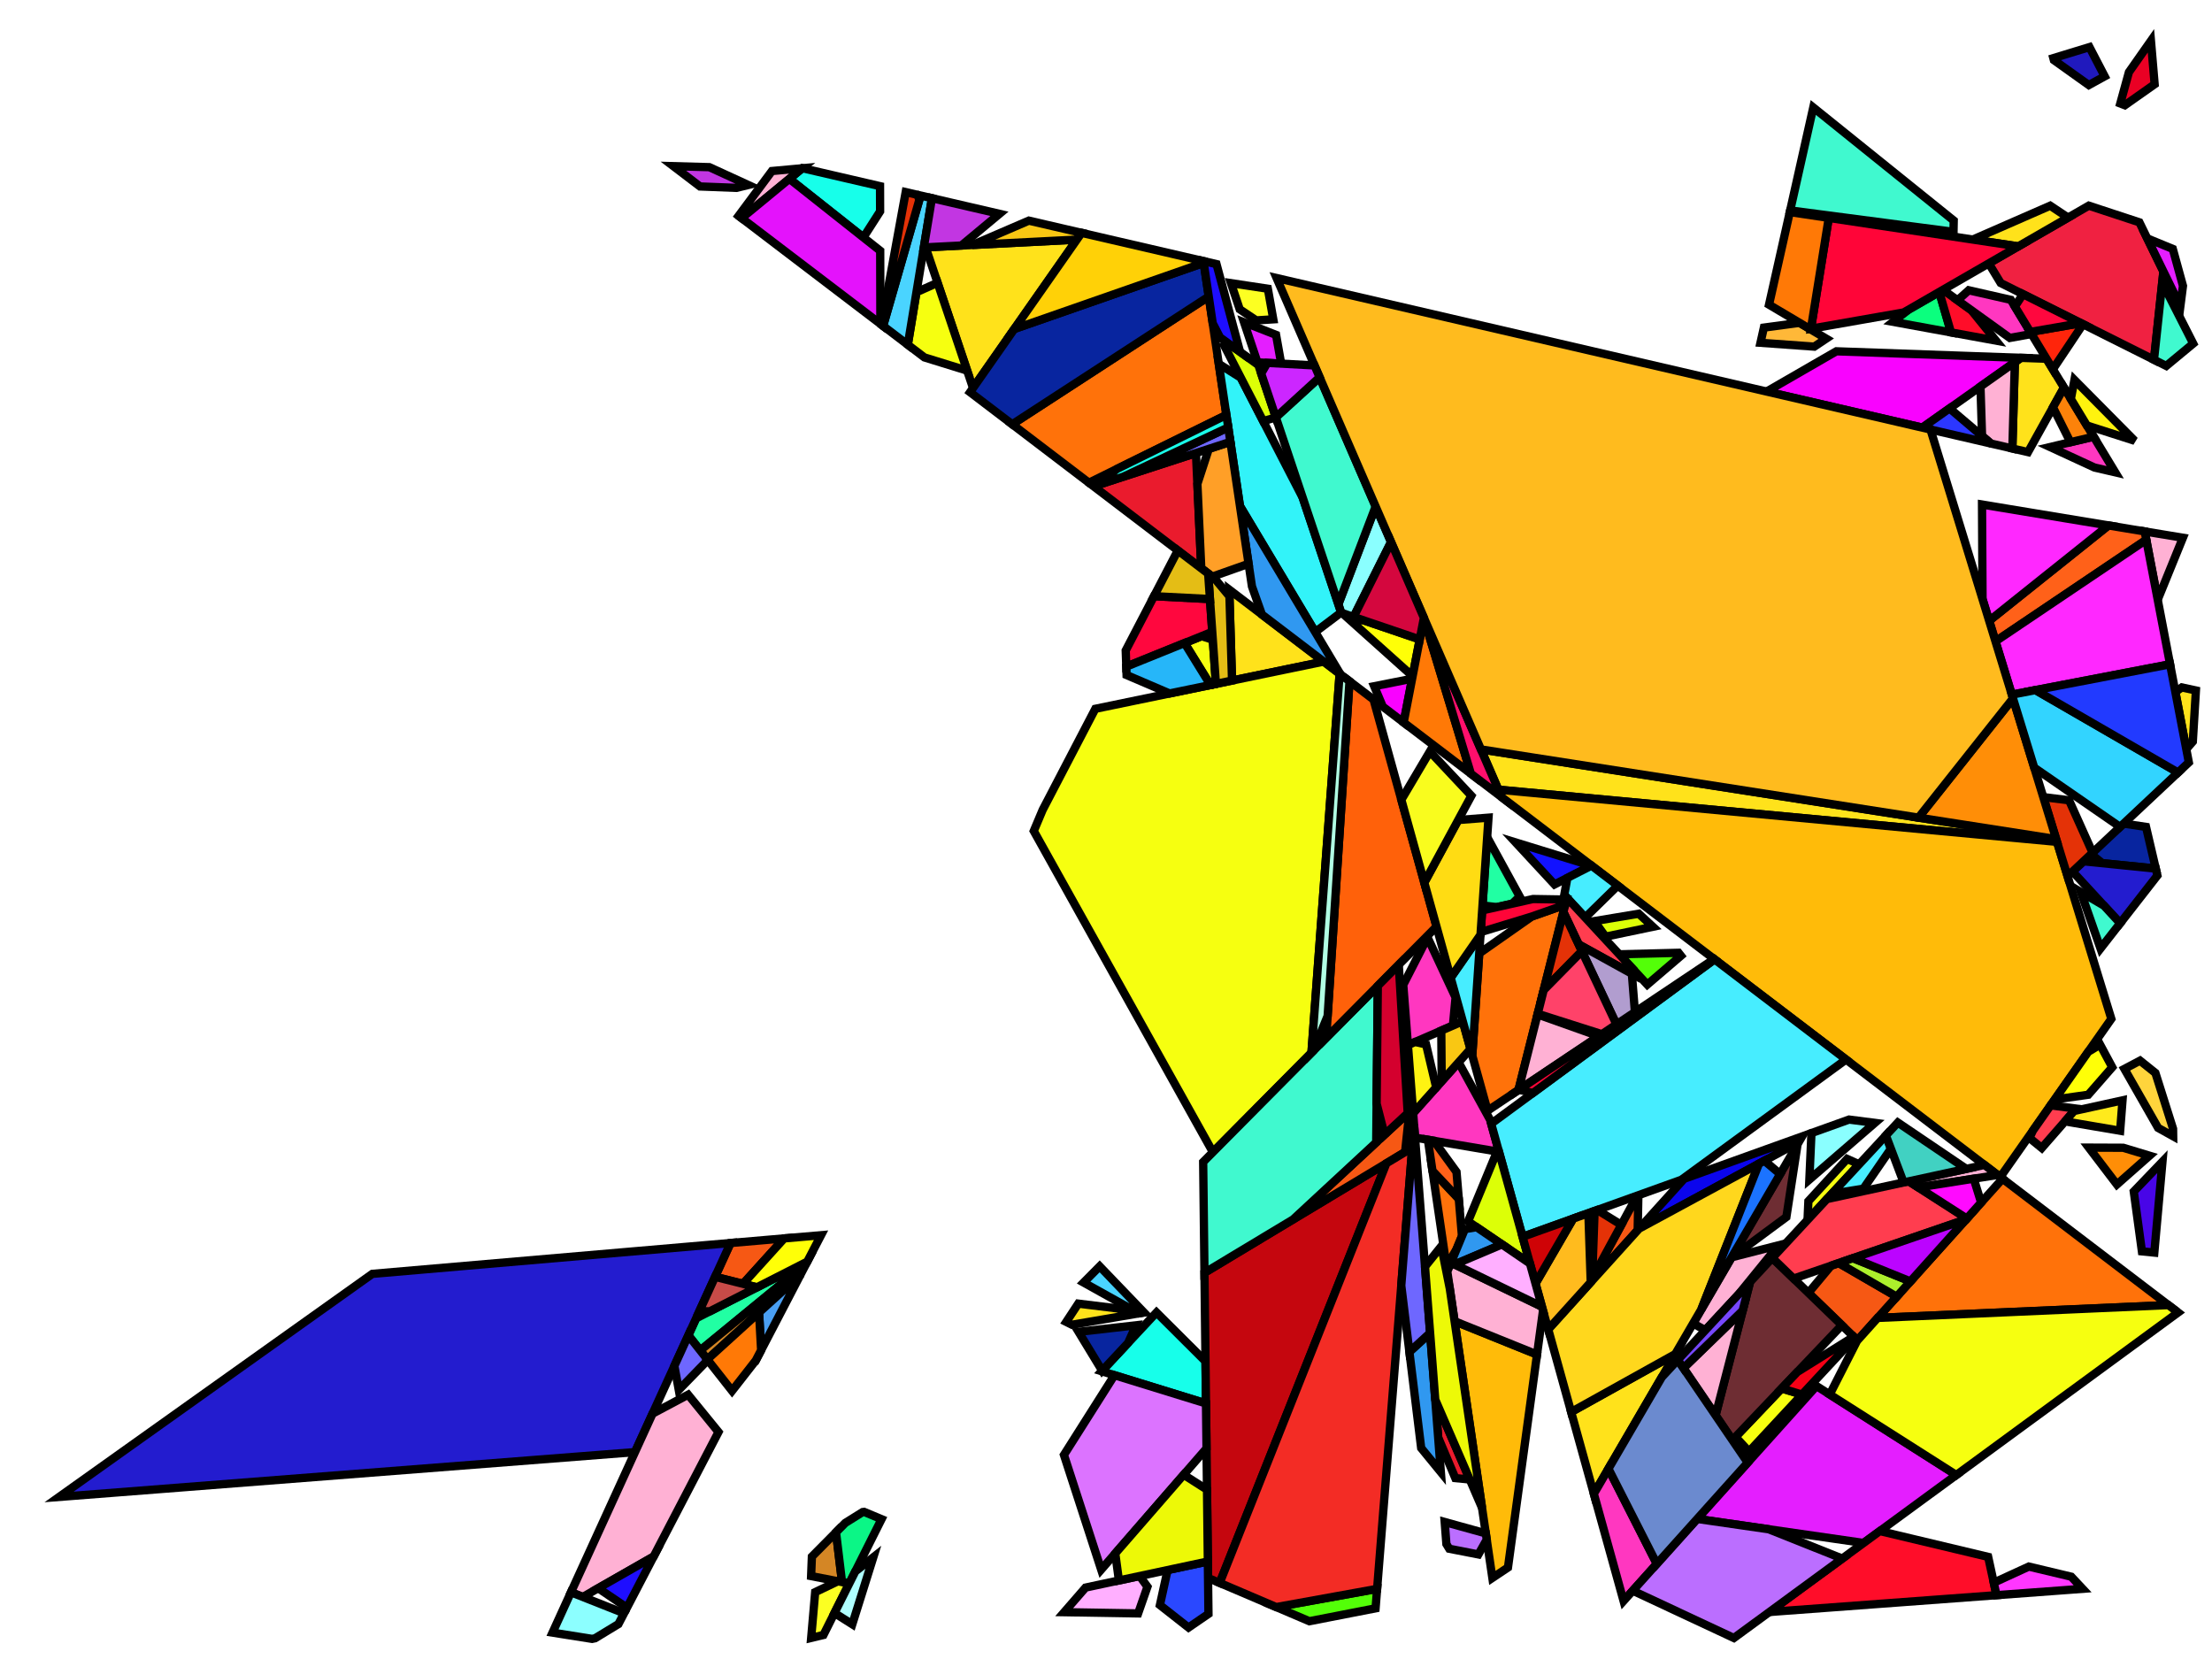 <?xml version="1.0" encoding="iso-8859-1" standalone="no"?>
<!DOCTYPE svg PUBLIC "-//W3C//DTD SVG 1.0//EN" "http://www.w3.org/TR/2001/REC-SVG-20010904/DTD/svg10.dtd">
<svg xmlns="http://www.w3.org/2000/svg" width="800" height="600">
<path style="fill:rgb(0, 0, 0);fill-opacity:0.0;fill-rule:evenodd;stroke:rgb(0, 0, 0);stroke-width:0.0;" d="M 0, 600 L 800, 600 L 800, 0 L 0, 0 z "/>
<path style="fill:rgb(83, 255, 8);fill-opacity:1.0;fill-rule:evenodd;stroke:rgb(0, 0, 0);stroke-width:3.0;" d="M 497.493, 581.669 L 473.545, 586.335 L 461.576, 581.225 L 498.053, 574.633 z "/>
<path style="fill:rgb(83, 255, 8);fill-opacity:1.0;fill-rule:evenodd;stroke:rgb(0, 0, 0);stroke-width:3.0;" d="M 607.934, 345.672 L 595.763, 356.09 L 585.615, 345.131 L 607.083, 344.593 z "/>
<path style="fill:rgb(240, 33, 65);fill-opacity:1.0;fill-rule:evenodd;stroke:rgb(0, 0, 0);stroke-width:3.0;" d="M 773.743, 80.406 L 782.422, 98.166 L 779.023, 130.12 L 723.564, 102.35 L 719.267, 95.25 L 755.432, 74.385 z "/>
<path style="fill:rgb(23, 255, 234);fill-opacity:1.0;fill-rule:evenodd;stroke:rgb(0, 0, 0);stroke-width:3.0;" d="M 318.278, 67.329 L 318.302, 76.451 L 312.263, 85.88 L 285.489, 64.681 L 290.179, 60.819 z "/>
<path style="fill:rgb(23, 255, 234);fill-opacity:1.0;fill-rule:evenodd;stroke:rgb(0, 0, 0);stroke-width:3.0;" d="M 435.986, 492.341 L 436.165, 507.575 L 398.429, 495.932 L 418.263, 474.674 z "/>
<path style="fill:rgb(18, 18, 255);fill-opacity:1.0;fill-rule:evenodd;stroke:rgb(0, 0, 0);stroke-width:3.0;" d="M 575.517, 313.095 L 562.217, 319.866 L 548.146, 304.672 z "/>
<path style="fill:rgb(33, 255, 163);fill-opacity:1.0;fill-rule:evenodd;stroke:rgb(0, 0, 0);stroke-width:3.0;" d="M 291.668, 456.854 L 253.25, 488.399 L 248.951, 482.937 L 251.763, 476.783 L 291.958, 456.296 z "/>
<path style="fill:rgb(33, 255, 163);fill-opacity:1.0;fill-rule:evenodd;stroke:rgb(0, 0, 0);stroke-width:3.0;" d="M 549.612, 324.242 L 546.94, 326.823 L 541.342, 328.079 L 536.169, 327.467 L 537.855, 302.775 z "/>
<path style="fill:rgb(255, 114, 10);fill-opacity:1.0;fill-rule:evenodd;stroke:rgb(0, 0, 0);stroke-width:3.0;" d="M 784.23, 472.003 L 679.067, 476.64 L 724.25, 426.31 z "/>
<path style="fill:rgb(255, 114, 10);fill-opacity:1.0;fill-rule:evenodd;stroke:rgb(0, 0, 0);stroke-width:3.0;" d="M 443.54, 150.085 L 393.822, 174.588 L 366.082, 153.455 L 437.156, 107.254 z "/>
<path style="fill:rgb(255, 114, 10);fill-opacity:1.0;fill-rule:evenodd;stroke:rgb(0, 0, 0);stroke-width:3.0;" d="M 527.591, 433.566 L 528.735, 447.083 L 526.793, 451.777 L 523.146, 457.935 L 518.073, 423.456 z "/>
<path style="fill:rgb(255, 114, 10);fill-opacity:1.0;fill-rule:evenodd;stroke:rgb(0, 0, 0);stroke-width:3.0;" d="M 549.176, 394.217 L 538.003, 401.695 L 532.464, 381.724 L 534.984, 344.815 L 554.036, 331.453 L 566.084, 327.223 z "/>
<path style="fill:rgb(228, 30, 255);fill-opacity:1.0;fill-rule:evenodd;stroke:rgb(0, 0, 0);stroke-width:3.0;" d="M 461.506, 121.114 L 463.358, 131.515 L 454.775, 131.051 L 449.933, 116.576 z "/>
<path style="fill:rgb(228, 30, 255);fill-opacity:1.0;fill-rule:evenodd;stroke:rgb(0, 0, 0);stroke-width:3.0;" d="M 785.825, 90.027 L 789.5, 103.392 L 788.561, 110.73 L 776.586, 86.224 z "/>
<path style="fill:rgb(228, 30, 255);fill-opacity:1.0;fill-rule:evenodd;stroke:rgb(0, 0, 0);stroke-width:3.0;" d="M 707.528, 533.458 L 673.993, 558.032 L 613.803, 549.337 L 656.947, 501.279 z "/>
<path style="fill:rgb(255, 226, 27);fill-opacity:1.0;fill-rule:evenodd;stroke:rgb(0, 0, 0);stroke-width:3.0;" d="M 409.969, 473.923 L 411.889, 474.994 L 387.672, 479.112 L 385.629, 478.082 L 389.973, 471.475 z "/>
<path style="fill:rgb(255, 226, 27);fill-opacity:1.0;fill-rule:evenodd;stroke:rgb(0, 0, 0);stroke-width:3.0;" d="M 576.432, 540.249 L 568.227, 510.667 L 605.883, 489.717 z "/>
<path style="fill:rgb(255, 226, 27);fill-opacity:1.0;fill-rule:evenodd;stroke:rgb(0, 0, 0);stroke-width:3.0;" d="M 351.902, 140.326 L 334.77, 89.454 L 389.457, 86.663 z "/>
<path style="fill:rgb(255, 226, 27);fill-opacity:1.0;fill-rule:evenodd;stroke:rgb(0, 0, 0);stroke-width:3.0;" d="M 747.955, 78.699 L 729.909, 89.111 L 713.484, 86.64 L 741.485, 74.4 z "/>
<path style="fill:rgb(255, 226, 27);fill-opacity:1.0;fill-rule:evenodd;stroke:rgb(0, 0, 0);stroke-width:3.0;" d="M 740.142, 129.745 L 746.455, 140.176 L 733.46, 163.514 L 727.798, 162.202 L 728.697, 130.983 L 730.909, 129.418 z "/>
<path style="fill:rgb(255, 226, 27);fill-opacity:1.0;fill-rule:evenodd;stroke:rgb(0, 0, 0);stroke-width:3.0;" d="M 743.639, 303.467 L 743.947, 304.471 L 541.916, 285.602 L 535.601, 271.035 z "/>
<path style="fill:rgb(255, 226, 27);fill-opacity:1.0;fill-rule:evenodd;stroke:rgb(0, 0, 0);stroke-width:3.0;" d="M 794.18, 249.721 L 793.063, 268.198 L 790.702, 270.935 L 786.746, 250.242 L 789.08, 248.619 z "/>
<path style="fill:rgb(255, 226, 27);fill-opacity:1.0;fill-rule:evenodd;stroke:rgb(0, 0, 0);stroke-width:3.0;" d="M 478.734, 239.274 L 445.583, 246.128 L 444.575, 213.252 z "/>
<path style="fill:rgb(11, 255, 126);fill-opacity:1.0;fill-rule:evenodd;stroke:rgb(0, 0, 0);stroke-width:3.0;" d="M 705.602, 120.218 L 684.66, 116.393 L 690.308, 111.957 L 701.361, 105.581 z "/>
<path style="fill:rgb(255, 13, 41);fill-opacity:1.0;fill-rule:evenodd;stroke:rgb(0, 0, 0);stroke-width:3.0;" d="M 719.045, 563.069 L 722.056, 576.918 L 639.919, 583 L 679.864, 553.729 z "/>
<path style="fill:rgb(255, 13, 41);fill-opacity:1.0;fill-rule:evenodd;stroke:rgb(0, 0, 0);stroke-width:3.0;" d="M 712.982, 112.211 L 721.863, 123.188 L 705.602, 120.218 L 701.361, 105.581 L 702.703, 104.807 z "/>
<path style="fill:rgb(234, 27, 45);fill-opacity:1.0;fill-rule:evenodd;stroke:rgb(0, 0, 0);stroke-width:3.0;" d="M 531.57, 535.09 L 526.33, 534.572 L 520.134, 519.866 L 519.08, 506.196 z "/>
<path style="fill:rgb(234, 27, 45);fill-opacity:1.0;fill-rule:evenodd;stroke:rgb(0, 0, 0);stroke-width:3.0;" d="M 434.46, 205.546 L 395.544, 175.899 L 432.538, 163.856 z "/>
<path style="fill:rgb(249, 2, 255);fill-opacity:1.0;fill-rule:evenodd;stroke:rgb(0, 0, 0);stroke-width:3.0;" d="M 507.652, 261.304 L 500.099, 255.55 L 496.998, 248.184 L 510.713, 245.473 z "/>
<path style="fill:rgb(249, 2, 255);fill-opacity:1.0;fill-rule:evenodd;stroke:rgb(0, 0, 0);stroke-width:3.0;" d="M 730.909, 129.418 L 695.239, 154.659 L 638.912, 141.61 L 664.147, 127.051 z "/>
<path style="fill:rgb(212, 134, 37);fill-opacity:1.0;fill-rule:evenodd;stroke:rgb(0, 0, 0);stroke-width:3.0;" d="M 289.465, 461.081 L 255.809, 491.65 L 253.256, 488.406 L 291.571, 457.039 z "/>
<path style="fill:rgb(212, 134, 37);fill-opacity:1.0;fill-rule:evenodd;stroke:rgb(0, 0, 0);stroke-width:3.0;" d="M 304.534, 572.183 L 293.353, 570.009 L 293.631, 562.969 L 302.354, 554.17 z "/>
<path style="fill:rgb(255, 187, 9);fill-opacity:1.0;fill-rule:evenodd;stroke:rgb(0, 0, 0);stroke-width:3.0;" d="M 743.947, 304.471 L 763.593, 368.49 L 723.441, 425.694 L 543.083, 288.296 L 541.916, 285.602 z "/>
<path style="fill:rgb(255, 187, 9);fill-opacity:1.0;fill-rule:evenodd;stroke:rgb(0, 0, 0);stroke-width:3.0;" d="M 555.884, 489.878 L 545.376, 566.907 L 539.732, 570.68 L 526.075, 477.848 z "/>
<path style="fill:rgb(255, 55, 192);fill-opacity:1.0;fill-rule:evenodd;stroke:rgb(0, 0, 0);stroke-width:3.0;" d="M 526.427, 360.73 L 525.466, 370.905 L 509.193, 377.971 L 507.511, 356.16 L 516.29, 339.01 z "/>
<path style="fill:rgb(255, 55, 192);fill-opacity:1.0;fill-rule:evenodd;stroke:rgb(0, 0, 0);stroke-width:3.0;" d="M 538.925, 405.018 L 542.127, 416.565 L 511.773, 411.431 L 511.091, 402.59 L 527.517, 384.203 z "/>
<path style="fill:rgb(255, 55, 192);fill-opacity:1.0;fill-rule:evenodd;stroke:rgb(0, 0, 0);stroke-width:3.0;" d="M 599.211, 565.592 L 587.179, 578.995 L 576.432, 540.249 L 581.712, 531.191 z "/>
<path style="fill:rgb(255, 55, 192);fill-opacity:1.0;fill-rule:evenodd;stroke:rgb(0, 0, 0);stroke-width:3.0;" d="M 727.25, 108.441 L 734.729, 120.799 L 726.879, 122.22 L 707.983, 108.61 L 712.009, 104.982 z "/>
<path style="fill:rgb(255, 55, 192);fill-opacity:1.0;fill-rule:evenodd;stroke:rgb(0, 0, 0);stroke-width:3.0;" d="M 765, 170.821 L 757.487, 169.08 L 741.443, 161.675 L 757.203, 157.936 z "/>
<path style="fill:rgb(11, 5, 237);fill-opacity:1.0;fill-rule:evenodd;stroke:rgb(0, 0, 0);stroke-width:3.0;" d="M 650.549, 413.077 L 592.813, 444.345 L 609.077, 426.33 L 651.754, 411.009 z "/>
<path style="fill:rgb(187, 110, 255);fill-opacity:1.0;fill-rule:evenodd;stroke:rgb(0, 0, 0);stroke-width:3.0;" d="M 537.361, 554.568 L 537.697, 556.846 L 534.68, 562.184 L 524.136, 560.121 L 523.107, 558.433 L 522.492, 550.451 z "/>
<path style="fill:rgb(187, 110, 255);fill-opacity:1.0;fill-rule:evenodd;stroke:rgb(0, 0, 0);stroke-width:3.0;" d="M 639.688, 553.077 L 666.285, 563.68 L 627.084, 592.405 L 590.5, 575.296 L 613.803, 549.337 z "/>
<path style="fill:rgb(197, 6, 14);fill-opacity:1.0;fill-rule:evenodd;stroke:rgb(0, 0, 0);stroke-width:3.0;" d="M 441.114, 572.489 L 436.905, 570.692 L 435.611, 460.311 L 501.413, 420.716 z "/>
<path style="fill:rgb(246, 88, 20);fill-opacity:1.0;fill-rule:evenodd;stroke:rgb(0, 0, 0);stroke-width:3.0;" d="M 685.965, 468.956 L 671.783, 484.753 L 654.037, 467.587 L 662.232, 457.76 L 665.011, 456.805 z "/>
<path style="fill:rgb(246, 88, 20);fill-opacity:1.0;fill-rule:evenodd;stroke:rgb(0, 0, 0);stroke-width:3.0;" d="M 508.178, 416.645 L 467.667, 441.022 L 509.711, 402.064 z "/>
<path style="fill:rgb(246, 88, 20);fill-opacity:1.0;fill-rule:evenodd;stroke:rgb(0, 0, 0);stroke-width:3.0;" d="M 268.73, 464.315 L 258.618, 461.779 L 264.204, 449.553 L 283.609, 447.882 z "/>
<path style="fill:rgb(246, 88, 20);fill-opacity:1.0;fill-rule:evenodd;stroke:rgb(0, 0, 0);stroke-width:3.0;" d="M 592.287, 444.928 L 575.311, 463.733 L 575.299, 463.391 L 592.105, 432.423 L 592.536, 432.268 z "/>
<path style="fill:rgb(138, 255, 255);fill-opacity:1.0;fill-rule:evenodd;stroke:rgb(0, 0, 0);stroke-width:3.0;" d="M 503.091, 196.036 L 489.546, 223.127 L 485.06, 221.603 L 484.037, 218.544 L 497.518, 183.18 z "/>
<path style="fill:rgb(138, 255, 255);fill-opacity:1.0;fill-rule:evenodd;stroke:rgb(0, 0, 0);stroke-width:3.0;" d="M 678.078, 406.107 L 654.38, 426.6 L 655.136, 409.795 L 668.744, 404.909 z "/>
<path style="fill:rgb(249, 199, 19);fill-opacity:1.0;fill-rule:evenodd;stroke:rgb(0, 0, 0);stroke-width:3.0;" d="M 391.17, 84.216 L 389.457, 86.663 L 351.69, 88.591 L 372.097, 79.797 z "/>
<path style="fill:rgb(249, 199, 19);fill-opacity:1.0;fill-rule:evenodd;stroke:rgb(0, 0, 0);stroke-width:3.0;" d="M 531.817, 379.39 L 521.409, 391.04 L 521.261, 372.731 L 529.033, 369.355 z "/>
<path style="fill:rgb(246, 255, 16);fill-opacity:1.0;fill-rule:evenodd;stroke:rgb(0, 0, 0);stroke-width:3.0;" d="M 484.498, 243.666 L 474.303, 380.741 L 438.66, 416.692 L 373.879, 300.541 L 377.108, 292.876 L 396.139, 256.351 L 478.734, 239.274 z "/>
<path style="fill:rgb(246, 255, 16);fill-opacity:1.0;fill-rule:evenodd;stroke:rgb(0, 0, 0);stroke-width:3.0;" d="M 672.383, 421.082 L 653.723, 441.208 L 654.028, 434.422 L 668.044, 419.141 z "/>
<path style="fill:rgb(246, 255, 16);fill-opacity:1.0;fill-rule:evenodd;stroke:rgb(0, 0, 0);stroke-width:3.0;" d="M 438.631, 231.393 L 439.751, 247.334 L 437.775, 247.742 L 428.41, 232.568 L 434.578, 230.072 z "/>
<path style="fill:rgb(246, 255, 16);fill-opacity:1.0;fill-rule:evenodd;stroke:rgb(0, 0, 0);stroke-width:3.0;" d="M 651.716, 504.369 L 632.555, 524.993 L 627.682, 519.671 L 644.356, 502.152 z "/>
<path style="fill:rgb(246, 255, 16);fill-opacity:1.0;fill-rule:evenodd;stroke:rgb(0, 0, 0);stroke-width:3.0;" d="M 349.785, 134.04 L 334.318, 129.257 L 328.32, 124.687 L 331.448, 105.68 L 339.084, 102.262 z "/>
<path style="fill:rgb(246, 255, 16);fill-opacity:1.0;fill-rule:evenodd;stroke:rgb(0, 0, 0);stroke-width:3.0;" d="M 787.743, 474.68 L 707.528, 533.458 L 661.747, 504.332 L 671.63, 484.924 L 679.067, 476.64 L 784.23, 472.003 z "/>
<path style="fill:rgb(8, 37, 159);fill-opacity:1.0;fill-rule:evenodd;stroke:rgb(0, 0, 0);stroke-width:3.0;" d="M 407.981, 485.694 L 398.613, 495.735 L 390.079, 481.677 L 410.852, 479.31 z "/>
<path style="fill:rgb(8, 37, 159);fill-opacity:1.0;fill-rule:evenodd;stroke:rgb(0, 0, 0);stroke-width:3.0;" d="M 437.156, 107.254 L 366.082, 153.455 L 350.84, 141.844 L 366.848, 118.969 L 435.34, 95.076 z "/>
<path style="fill:rgb(8, 37, 159);fill-opacity:1.0;fill-rule:evenodd;stroke:rgb(0, 0, 0);stroke-width:3.0;" d="M 776.139, 299.062 L 779.662, 314.133 L 760.336, 312.185 L 756.276, 308.912 L 768.048, 297.861 z "/>
<path style="fill:rgb(74, 212, 255);fill-opacity:1.0;fill-rule:evenodd;stroke:rgb(0, 0, 0);stroke-width:3.0;" d="M 337.043, 71.676 L 328.32, 124.687 L 319.389, 117.884 L 332.933, 70.724 z "/>
<path style="fill:rgb(74, 212, 255);fill-opacity:1.0;fill-rule:evenodd;stroke:rgb(0, 0, 0);stroke-width:3.0;" d="M 413.743, 474.679 L 411.889, 474.994 L 391.906, 463.848 L 397.714, 457.99 z "/>
<path style="fill:rgb(255, 37, 11);fill-opacity:1.0;fill-rule:evenodd;stroke:rgb(0, 0, 0);stroke-width:3.0;" d="M 753.34, 117.259 L 742.446, 133.552 L 734.272, 120.045 L 752.577, 116.878 z "/>
<path style="fill:rgb(35, 28, 207);fill-opacity:1.0;fill-rule:evenodd;stroke:rgb(0, 0, 0);stroke-width:3.0;" d="M 229.652, 525.176 L 21.367, 541.387 L 134.66, 460.71 L 264.204, 449.553 z "/>
<path style="fill:rgb(35, 28, 207);fill-opacity:1.0;fill-rule:evenodd;stroke:rgb(0, 0, 0);stroke-width:3.0;" d="M 779.662, 314.133 L 780.248, 316.64 L 766.789, 333.907 L 750.158, 315.828 L 749.849, 314.946 L 753.522, 311.498 z "/>
<path style="fill:rgb(71, 237, 255);fill-opacity:1.0;fill-rule:evenodd;stroke:rgb(0, 0, 0);stroke-width:3.0;" d="M 532.464, 381.724 L 524.664, 353.602 L 535.444, 338.08 z "/>
<path style="fill:rgb(71, 237, 255);fill-opacity:1.0;fill-rule:evenodd;stroke:rgb(0, 0, 0);stroke-width:3.0;" d="M 585.094, 320.3 L 573.303, 331.836 L 565.736, 323.666 L 566.864, 317.501 L 575.589, 313.059 z "/>
<path style="fill:rgb(71, 237, 255);fill-opacity:1.0;fill-rule:evenodd;stroke:rgb(0, 0, 0);stroke-width:3.0;" d="M 683.868, 415.456 L 673.923, 429.908 L 662.5, 431.741 L 682.054, 410.651 z "/>
<path style="fill:rgb(71, 237, 255);fill-opacity:1.0;fill-rule:evenodd;stroke:rgb(0, 0, 0);stroke-width:3.0;" d="M 667.647, 383.189 L 608.11, 426.677 L 550.653, 447.304 L 539.307, 406.396 L 620.085, 346.956 z "/>
<path style="fill:rgb(255, 255, 7);fill-opacity:1.0;fill-rule:evenodd;stroke:rgb(0, 0, 0);stroke-width:3.0;" d="M 493.137, 224.348 L 513.463, 231.255 L 510.892, 244.549 L 488.119, 224.139 z "/>
<path style="fill:rgb(255, 255, 7);fill-opacity:1.0;fill-rule:evenodd;stroke:rgb(0, 0, 0);stroke-width:3.0;" d="M 291.958, 456.296 L 273.752, 465.575 L 268.73, 464.315 L 283.609, 447.882 L 296.941, 446.734 z "/>
<path style="fill:rgb(255, 255, 7);fill-opacity:1.0;fill-rule:evenodd;stroke:rgb(0, 0, 0);stroke-width:3.0;" d="M 763.926, 385.99 L 755.249, 395.926 L 743.132, 397.641 L 755.231, 380.403 L 759.529, 377.809 z "/>
<path style="fill:rgb(110, 45, 51);fill-opacity:1.0;fill-rule:evenodd;stroke:rgb(0, 0, 0);stroke-width:3.0;" d="M 646.068, 440.151 L 626.427, 454.685 L 626.277, 454.723 L 650.114, 413.823 z "/>
<path style="fill:rgb(110, 45, 51);fill-opacity:1.0;fill-rule:evenodd;stroke:rgb(0, 0, 0);stroke-width:3.0;" d="M 666.125, 479.28 L 626.565, 520.844 L 620.462, 511.875 L 632.947, 463.616 L 640.977, 454.954 z "/>
<path style="fill:rgb(255, 7, 62);fill-opacity:1.0;fill-rule:evenodd;stroke:rgb(0, 0, 0);stroke-width:3.0;" d="M 437.595, 216.654 L 438.429, 228.514 L 407.336, 241.094 L 407.133, 235.252 L 417.364, 215.617 z "/>
<path style="fill:rgb(255, 7, 62);fill-opacity:1.0;fill-rule:evenodd;stroke:rgb(0, 0, 0);stroke-width:3.0;" d="M 752.577, 116.878 L 734.272, 120.045 L 728.714, 110.86 L 731.627, 106.387 z "/>
<path style="fill:rgb(11, 246, 134);fill-opacity:1.0;fill-rule:evenodd;stroke:rgb(0, 0, 0);stroke-width:3.0;" d="M 318.821, 549.424 L 307.151, 572.692 L 304.534, 572.183 L 302.354, 554.17 L 305.717, 550.779 L 311.991, 546.862 L 312.51, 546.793 z "/>
<path style="fill:rgb(255, 61, 79);fill-opacity:1.0;fill-rule:evenodd;stroke:rgb(0, 0, 0);stroke-width:3.0;" d="M 590.893, 350.831 L 591.112, 352.68 L 570.958, 341.559 L 565.424, 329.837 L 566.715, 324.723 z "/>
<path style="fill:rgb(255, 61, 79);fill-opacity:1.0;fill-rule:evenodd;stroke:rgb(0, 0, 0);stroke-width:3.0;" d="M 750.87, 400.94 L 738.429, 415.183 L 733.973, 411.541 L 735.257, 408.86 L 741.642, 399.764 z "/>
<path style="fill:rgb(255, 61, 79);fill-opacity:1.0;fill-rule:evenodd;stroke:rgb(0, 0, 0);stroke-width:3.0;" d="M 711.328, 440.703 L 711.066, 440.995 L 648.685, 462.41 L 640.977, 454.954 L 660.713, 433.669 L 690.368, 427.238 z "/>
<path style="fill:rgb(243, 44, 37);fill-opacity:1.0;fill-rule:evenodd;stroke:rgb(0, 0, 0);stroke-width:3.0;" d="M 498.053, 574.633 L 461.576, 581.225 L 441.114, 572.489 L 501.413, 420.716 L 510.759, 415.092 z "/>
<path style="fill:rgb(255, 177, 212);fill-opacity:1.0;fill-rule:evenodd;stroke:rgb(0, 0, 0);stroke-width:3.0;" d="M 268.22, 78.903 L 267.125, 78.069 L 279.17, 61.858 L 290.139, 60.852 z "/>
<path style="fill:rgb(255, 177, 212);fill-opacity:1.0;fill-rule:evenodd;stroke:rgb(0, 0, 0);stroke-width:3.0;" d="M 722.443, 424.933 L 693.811, 429.45 L 690.368, 427.238 L 717.691, 421.314 z "/>
<path style="fill:rgb(255, 177, 212);fill-opacity:1.0;fill-rule:evenodd;stroke:rgb(0, 0, 0);stroke-width:3.0;" d="M 259.855, 517.91 L 236.388, 562.946 L 210.787, 577.562 L 206.494, 575.865 L 236.013, 511.254 L 248.87, 504.418 z "/>
<path style="fill:rgb(255, 177, 212);fill-opacity:1.0;fill-rule:evenodd;stroke:rgb(0, 0, 0);stroke-width:3.0;" d="M 789.476, 194.487 L 780.742, 215.962 L 780.122, 215.596 L 775.649, 192.2 z "/>
<path style="fill:rgb(255, 177, 212);fill-opacity:1.0;fill-rule:evenodd;stroke:rgb(0, 0, 0);stroke-width:3.0;" d="M 727.798, 162.202 L 720.067, 160.411 L 716.832, 157.667 L 716.267, 139.779 L 728.697, 130.983 z "/>
<path style="fill:rgb(255, 177, 212);fill-opacity:1.0;fill-rule:evenodd;stroke:rgb(0, 0, 0);stroke-width:3.0;" d="M 628.774, 468.117 L 616.741, 481.095 L 612.344, 478.63 L 626.277, 454.723 L 643.191, 450.388 z "/>
<path style="fill:rgb(255, 177, 212);fill-opacity:1.0;fill-rule:evenodd;stroke:rgb(0, 0, 0);stroke-width:3.0;" d="M 620.462, 511.875 L 608.842, 494.8 L 630.259, 474.007 z "/>
<path style="fill:rgb(255, 177, 212);fill-opacity:1.0;fill-rule:evenodd;stroke:rgb(0, 0, 0);stroke-width:3.0;" d="M 578.247, 374.758 L 549.176, 394.217 L 556.075, 366.882 z "/>
<path style="fill:rgb(255, 177, 212);fill-opacity:1.0;fill-rule:evenodd;stroke:rgb(0, 0, 0);stroke-width:3.0;" d="M 557.664, 472.583 L 558.053, 473.983 L 555.884, 489.878 L 526.075, 477.848 L 523.434, 459.895 L 524.774, 456.657 z "/>
<path style="fill:rgb(255, 184, 56);fill-opacity:1.0;fill-rule:evenodd;stroke:rgb(0, 0, 0);stroke-width:3.0;" d="M 660.478, 122.476 L 656.155, 125.364 L 636.703, 123.97 L 637.935, 118.479 L 650.841, 116.755 z "/>
<path style="fill:rgb(255, 5, 56);fill-opacity:1.0;fill-rule:evenodd;stroke:rgb(0, 0, 0);stroke-width:3.0;" d="M 620.085, 346.956 L 554.392, 395.296 L 549.298, 394.135 L 619.943, 346.849 z "/>
<path style="fill:rgb(255, 5, 56);fill-opacity:1.0;fill-rule:evenodd;stroke:rgb(0, 0, 0);stroke-width:3.0;" d="M 729.909, 89.111 L 688.507, 112.997 L 654.954, 118.883 L 661.394, 78.806 z "/>
<path style="fill:rgb(255, 5, 56);fill-opacity:1.0;fill-rule:evenodd;stroke:rgb(0, 0, 0);stroke-width:3.0;" d="M 566.56, 325.337 L 566.084, 327.223 L 553.888, 331.505 L 535.511, 337.107 L 536.046, 329.267 L 554.427, 325.144 z "/>
<path style="fill:rgb(255, 215, 29);fill-opacity:1.0;fill-rule:evenodd;stroke:rgb(0, 0, 0);stroke-width:3.0;" d="M 615.336, 473.496 L 605.883, 489.717 L 568.227, 510.667 L 559.934, 480.765 L 592.813, 444.345 L 636.156, 420.871 z "/>
<path style="fill:rgb(42, 72, 255);fill-opacity:1.0;fill-rule:evenodd;stroke:rgb(0, 0, 0);stroke-width:3.0;" d="M 437.057, 583.683 L 429.847, 588.625 L 419.498, 580.497 L 422.276, 567.834 L 436.835, 564.725 z "/>
<path style="fill:rgb(255, 97, 25);fill-opacity:1.0;fill-rule:evenodd;stroke:rgb(0, 0, 0);stroke-width:3.0;" d="M 518.559, 412.579 L 526.767, 423.843 L 527.591, 433.566 L 518.073, 423.456 L 516.42, 412.217 z "/>
<path style="fill:rgb(255, 97, 25);fill-opacity:1.0;fill-rule:evenodd;stroke:rgb(0, 0, 0);stroke-width:3.0;" d="M 775.649, 192.2 L 776.229, 195.233 L 721.696, 231.962 L 719.411, 224.516 L 762.56, 190.035 z "/>
<path style="fill:rgb(255, 40, 255);fill-opacity:1.0;fill-rule:evenodd;stroke:rgb(0, 0, 0);stroke-width:3.0;" d="M 784.836, 240.249 L 727.608, 251.227 L 721.696, 231.962 L 776.229, 195.233 z "/>
<path style="fill:rgb(255, 40, 255);fill-opacity:1.0;fill-rule:evenodd;stroke:rgb(0, 0, 0);stroke-width:3.0;" d="M 762.56, 190.035 L 719.411, 224.516 L 717.013, 216.704 L 716.828, 182.472 z "/>
<path style="fill:rgb(252, 130, 10);fill-opacity:1.0;fill-rule:evenodd;stroke:rgb(0, 0, 0);stroke-width:3.0;" d="M 757.203, 157.936 L 748.8, 159.93 L 742.484, 147.307 L 746.455, 140.176 z "/>
<path style="fill:rgb(50, 243, 249);fill-opacity:1.0;fill-rule:evenodd;stroke:rgb(0, 0, 0);stroke-width:3.0;" d="M 448.762, 136.625 L 471.161, 180.044 L 485.031, 221.517 L 475.668, 228.58 L 448.454, 183.045 L 440.786, 131.607 z "/>
<path style="fill:rgb(220, 255, 7);fill-opacity:1.0;fill-rule:evenodd;stroke:rgb(0, 0, 0);stroke-width:3.0;" d="M 455.097, 132.015 L 461.441, 150.984 L 456.843, 152.289 L 442.805, 125.076 L 444.504, 124.389 z "/>
<path style="fill:rgb(220, 255, 7);fill-opacity:1.0;fill-rule:evenodd;stroke:rgb(0, 0, 0);stroke-width:3.0;" d="M 597.786, 335.179 L 580.671, 338.753 L 576.616, 333.132 L 592.671, 330.461 z "/>
<path style="fill:rgb(220, 255, 7);fill-opacity:1.0;fill-rule:evenodd;stroke:rgb(0, 0, 0);stroke-width:3.0;" d="M 542.127, 416.565 L 553.33, 456.956 L 530.953, 441.722 L 541.412, 416.444 z "/>
<path style="fill:rgb(228, 50, 7);fill-opacity:1.0;fill-rule:evenodd;stroke:rgb(0, 0, 0);stroke-width:3.0;" d="M 586.372, 442.986 L 575.847, 462.382 L 576.704, 437.952 L 577.668, 437.606 z "/>
<path style="fill:rgb(228, 50, 7);fill-opacity:1.0;fill-rule:evenodd;stroke:rgb(0, 0, 0);stroke-width:3.0;" d="M 572.119, 344.017 L 558.299, 358.069 L 565.424, 329.837 z "/>
<path style="fill:rgb(228, 50, 7);fill-opacity:1.0;fill-rule:evenodd;stroke:rgb(0, 0, 0);stroke-width:3.0;" d="M 331.723, 70.444 L 332.525, 72.144 L 319.389, 117.884 L 318.789, 117.427 L 327.556, 69.478 z "/>
<path style="fill:rgb(228, 50, 7);fill-opacity:1.0;fill-rule:evenodd;stroke:rgb(0, 0, 0);stroke-width:3.0;" d="M 748.309, 289.434 L 756.817, 308.404 L 747.763, 316.904 L 738.981, 288.287 z "/>
<path style="fill:rgb(48, 152, 240);fill-opacity:1.0;fill-rule:evenodd;stroke:rgb(0, 0, 0);stroke-width:3.0;" d="M 543.196, 450.057 L 526.099, 457.299 L 524.774, 456.657 L 529.793, 444.525 L 534.042, 443.826 z "/>
<path style="fill:rgb(48, 152, 240);fill-opacity:1.0;fill-rule:evenodd;stroke:rgb(0, 0, 0);stroke-width:3.0;" d="M 521.101, 532.413 L 513.987, 523.71 L 509.725, 488.915 L 517.22, 482.079 z "/>
<path style="fill:rgb(48, 152, 240);fill-opacity:1.0;fill-rule:evenodd;stroke:rgb(0, 0, 0);stroke-width:3.0;" d="M 484.839, 243.925 L 456.392, 222.254 L 452.782, 212.079 L 448.454, 183.045 z "/>
<path style="fill:rgb(64, 249, 207);fill-opacity:1.0;fill-rule:evenodd;stroke:rgb(0, 0, 0);stroke-width:3.0;" d="M 793.209, 124.26 L 783.452, 132.337 L 779.023, 130.12 L 781.992, 102.207 z "/>
<path style="fill:rgb(64, 249, 207);fill-opacity:1.0;fill-rule:evenodd;stroke:rgb(0, 0, 0);stroke-width:3.0;" d="M 497.518, 183.18 L 484.037, 218.544 L 461.422, 150.927 L 477.264, 136.457 z "/>
<path style="fill:rgb(64, 249, 207);fill-opacity:1.0;fill-rule:evenodd;stroke:rgb(0, 0, 0);stroke-width:3.0;" d="M 706.589, 79.766 L 706.511, 83.851 L 647.44, 76.101 L 655.791, 38.869 z "/>
<path style="fill:rgb(64, 249, 207);fill-opacity:1.0;fill-rule:evenodd;stroke:rgb(0, 0, 0);stroke-width:3.0;" d="M 760.939, 327.548 L 766.789, 333.907 L 759.68, 343.028 L 752.532, 322.609 z "/>
<path style="fill:rgb(64, 249, 207);fill-opacity:1.0;fill-rule:evenodd;stroke:rgb(0, 0, 0);stroke-width:3.0;" d="M 497.73, 413.166 L 467.667, 441.022 L 435.611, 460.311 L 435.141, 420.241 L 498.306, 356.532 z "/>
<path style="fill:rgb(255, 142, 7);fill-opacity:1.0;fill-rule:evenodd;stroke:rgb(0, 0, 0);stroke-width:3.0;" d="M 743.639, 303.467 L 693.851, 295.705 L 728.028, 252.598 z "/>
<path style="fill:rgb(255, 142, 7);fill-opacity:1.0;fill-rule:evenodd;stroke:rgb(0, 0, 0);stroke-width:3.0;" d="M 767.898, 415.103 L 777.399, 417.974 L 765.61, 428.385 L 755.455, 415.05 z "/>
<path style="fill:rgb(255, 159, 39);fill-opacity:1.0;fill-rule:evenodd;stroke:rgb(0, 0, 0);stroke-width:3.0;" d="M 451.564, 203.907 L 438.413, 208.557 L 434.46, 205.546 L 433.052, 175.003 L 437.185, 162.343 L 444.989, 159.803 z "/>
<path style="fill:rgb(30, 14, 255);fill-opacity:1.0;fill-rule:evenodd;stroke:rgb(0, 0, 0);stroke-width:3.0;" d="M 226.75, 581.444 L 216.344, 574.389 L 236.388, 562.946 z "/>
<path style="fill:rgb(30, 14, 255);fill-opacity:1.0;fill-rule:evenodd;stroke:rgb(0, 0, 0);stroke-width:3.0;" d="M 439.965, 95.52 L 448.493, 127.261 L 441.237, 122.037 L 438.596, 116.917 L 435.243, 94.426 z "/>
<path style="fill:rgb(255, 209, 7);fill-opacity:1.0;fill-rule:evenodd;stroke:rgb(0, 0, 0);stroke-width:3.0;" d="M 435.243, 94.426 L 435.34, 95.076 L 366.848, 118.969 L 391.17, 84.216 z "/>
<path style="fill:rgb(255, 97, 10);fill-opacity:1.0;fill-rule:evenodd;stroke:rgb(0, 0, 0);stroke-width:3.0;" d="M 496.764, 253.009 L 519.537, 335.118 L 479.645, 375.353 L 488.063, 246.381 z "/>
<path style="fill:rgb(194, 54, 226);fill-opacity:1.0;fill-rule:evenodd;stroke:rgb(0, 0, 0);stroke-width:3.0;" d="M 361.468, 77.335 L 347.704, 88.794 L 334.112, 89.488 L 337.043, 71.676 z "/>
<path style="fill:rgb(194, 54, 226);fill-opacity:1.0;fill-rule:evenodd;stroke:rgb(0, 0, 0);stroke-width:3.0;" d="M 256.553, 60.456 L 270.616, 66.906 L 266.333, 67.947 L 253.169, 67.437 L 243.535, 60.098 z "/>
<path style="fill:rgb(74, 159, 243);fill-opacity:1.0;fill-rule:evenodd;stroke:rgb(0, 0, 0);stroke-width:3.0;" d="M 275.275, 488.315 L 274.52, 474.655 L 289.465, 461.081 z "/>
<path style="fill:rgb(255, 220, 19);fill-opacity:1.0;fill-rule:evenodd;stroke:rgb(0, 0, 0);stroke-width:3.0;" d="M 535.444, 338.08 L 524.664, 353.602 L 515.124, 319.205 L 527.385, 296.57 L 538.337, 295.72 z "/>
<path style="fill:rgb(255, 10, 255);fill-opacity:1.0;fill-rule:evenodd;stroke:rgb(0, 0, 0);stroke-width:3.0;" d="M 716.506, 434.935 L 711.328, 440.703 L 693.811, 429.45 L 713.828, 426.292 z "/>
<path style="fill:rgb(72, 5, 231);fill-opacity:1.0;fill-rule:evenodd;stroke:rgb(0, 0, 0);stroke-width:3.0;" d="M 779.137, 453.02 L 774.65, 452.567 L 771.706, 430.928 L 782.086, 420.115 z "/>
<path style="fill:rgb(177, 255, 228);fill-opacity:1.0;fill-rule:evenodd;stroke:rgb(0, 0, 0);stroke-width:3.0;" d="M 488.063, 246.381 L 480.162, 367.431 L 475.011, 380.027 L 474.303, 380.741 L 484.498, 243.666 z "/>
<path style="fill:rgb(27, 115, 255);fill-opacity:1.0;fill-rule:evenodd;stroke:rgb(0, 0, 0);stroke-width:3.0;" d="M 643.828, 424.609 L 615.336, 473.496 L 636.156, 420.871 L 638.122, 419.807 z "/>
<path style="fill:rgb(255, 212, 60);fill-opacity:1.0;fill-rule:evenodd;stroke:rgb(0, 0, 0);stroke-width:3.0;" d="M 779.531, 388.039 L 785.919, 408.242 L 785.959, 410.952 L 780.502, 407.914 L 768.321, 386.582 L 773.972, 383.595 z "/>
<path style="fill:rgb(110, 103, 255);fill-opacity:1.0;fill-rule:evenodd;stroke:rgb(0, 0, 0);stroke-width:3.0;" d="M 517.22, 482.079 L 509.725, 488.915 L 506.789, 464.942 L 511.417, 406.82 z "/>
<path style="fill:rgb(110, 103, 255);fill-opacity:1.0;fill-rule:evenodd;stroke:rgb(0, 0, 0);stroke-width:3.0;" d="M 255.991, 491.881 L 245.484, 502.682 L 243.9, 493.992 L 248.951, 482.937 z "/>
<path style="fill:rgb(110, 103, 255);fill-opacity:1.0;fill-rule:evenodd;stroke:rgb(0, 0, 0);stroke-width:3.0;" d="M 444.989, 159.803 L 406.287, 172.402 L 444.21, 154.579 z "/>
<path style="fill:rgb(255, 121, 6);fill-opacity:1.0;fill-rule:evenodd;stroke:rgb(0, 0, 0);stroke-width:3.0;" d="M 531.967, 279.827 L 507.652, 261.304 L 514.952, 223.556 z "/>
<path style="fill:rgb(255, 121, 6);fill-opacity:1.0;fill-rule:evenodd;stroke:rgb(0, 0, 0);stroke-width:3.0;" d="M 661.394, 78.806 L 654.954, 118.883 L 654.547, 118.955 L 639.793, 110.196 L 647.309, 76.688 z "/>
<path style="fill:rgb(255, 121, 6);fill-opacity:1.0;fill-rule:evenodd;stroke:rgb(0, 0, 0);stroke-width:3.0;" d="M 275.275, 488.315 L 273.344, 492.021 L 264.756, 503.017 L 255.809, 491.65 L 274.52, 474.655 z "/>
<path style="fill:rgb(228, 189, 21);fill-opacity:1.0;fill-rule:evenodd;stroke:rgb(0, 0, 0);stroke-width:3.0;" d="M 439.287, 209.223 L 444.649, 215.657 L 445.583, 246.128 L 439.751, 247.334 L 436.948, 207.441 z "/>
<path style="fill:rgb(228, 189, 21);fill-opacity:1.0;fill-rule:evenodd;stroke:rgb(0, 0, 0);stroke-width:3.0;" d="M 436.948, 207.441 L 437.595, 216.654 L 417.364, 215.617 L 425.978, 199.084 z "/>
<path style="fill:rgb(44, 55, 255);fill-opacity:1.0;fill-rule:evenodd;stroke:rgb(0, 0, 0);stroke-width:3.0;" d="M 720.067, 160.411 L 695.239, 154.659 L 705.078, 147.697 z "/>
<path style="fill:rgb(220, 115, 255);fill-opacity:1.0;fill-rule:evenodd;stroke:rgb(0, 0, 0);stroke-width:3.0;" d="M 436.165, 507.575 L 436.356, 523.84 L 398.254, 567.672 L 384.789, 526.19 L 403.056, 497.36 z "/>
<path style="fill:rgb(249, 252, 30);fill-opacity:1.0;fill-rule:evenodd;stroke:rgb(0, 0, 0);stroke-width:3.0;" d="M 532.139, 287.796 L 515.124, 319.205 L 506.812, 289.239 L 517.129, 271.798 z "/>
<path style="fill:rgb(107, 138, 207);fill-opacity:1.0;fill-rule:evenodd;stroke:rgb(0, 0, 0);stroke-width:3.0;" d="M 632.092, 528.966 L 599.211, 565.592 L 581.712, 531.191 L 601.035, 498.034 L 606.807, 491.809 z "/>
<path style="fill:rgb(140, 255, 255);fill-opacity:1.0;fill-rule:evenodd;stroke:rgb(0, 0, 0);stroke-width:3.0;" d="M 225.7, 583.459 L 223.664, 587.367 L 215.217, 592.499 L 214.128, 592.72 L 199.826, 590.459 L 206.494, 575.865 z "/>
<path style="fill:rgb(252, 255, 34);fill-opacity:1.0;fill-rule:evenodd;stroke:rgb(0, 0, 0);stroke-width:3.0;" d="M 307.151, 572.692 L 297.816, 591.304 L 293.374, 592.37 L 294.82, 575.819 L 303.034, 571.891 z "/>
<path style="fill:rgb(252, 255, 34);fill-opacity:1.0;fill-rule:evenodd;stroke:rgb(0, 0, 0);stroke-width:3.0;" d="M 458.534, 104.425 L 460.504, 115.49 L 454.342, 115.871 L 448.358, 111.864 L 445.192, 102.401 z "/>
<path style="fill:rgb(255, 15, 108);fill-opacity:1.0;fill-rule:evenodd;stroke:rgb(0, 0, 0);stroke-width:3.0;" d="M 543.083, 288.296 L 531.967, 279.827 L 514.952, 223.556 L 514.973, 223.448 z "/>
<path style="fill:rgb(38, 182, 249);fill-opacity:1.0;fill-rule:evenodd;stroke:rgb(0, 0, 0);stroke-width:3.0;" d="M 437.775, 247.742 L 422.992, 250.799 L 407.441, 244.136 L 407.336, 241.094 L 428.41, 232.568 z "/>
<path style="fill:rgb(255, 187, 30);fill-opacity:1.0;fill-rule:evenodd;stroke:rgb(0, 0, 0);stroke-width:3.0;" d="M 698.182, 155.341 L 728.028, 252.598 L 693.851, 295.705 L 535.601, 271.035 L 461.702, 100.556 z "/>
<path style="fill:rgb(255, 187, 30);fill-opacity:1.0;fill-rule:evenodd;stroke:rgb(0, 0, 0);stroke-width:3.0;" d="M 575.311, 463.733 L 559.934, 480.765 L 555.338, 464.194 L 568.953, 440.735 L 574.461, 438.757 z "/>
<path style="fill:rgb(207, 3, 6);fill-opacity:1.0;fill-rule:evenodd;stroke:rgb(0, 0, 0);stroke-width:3.0;" d="M 555.338, 464.194 L 550.653, 447.304 L 568.953, 440.735 z "/>
<path style="fill:rgb(172, 240, 44);fill-opacity:1.0;fill-rule:evenodd;stroke:rgb(0, 0, 0);stroke-width:3.0;" d="M 690.924, 463.432 L 685.965, 468.956 L 665.011, 456.805 L 670.167, 455.036 z "/>
<path style="fill:rgb(187, 4, 255);fill-opacity:1.0;fill-rule:evenodd;stroke:rgb(0, 0, 0);stroke-width:3.0;" d="M 690.924, 463.432 L 670.167, 455.036 L 711.066, 440.995 z "/>
<path style="fill:rgb(255, 175, 255);fill-opacity:1.0;fill-rule:evenodd;stroke:rgb(0, 0, 0);stroke-width:3.0;" d="M 414.989, 573.863 L 411.62, 583.511 L 384.871, 583.069 L 392.608, 574.168 L 412.168, 569.992 z "/>
<path style="fill:rgb(255, 175, 255);fill-opacity:1.0;fill-rule:evenodd;stroke:rgb(0, 0, 0);stroke-width:3.0;" d="M 553.33, 456.956 L 557.664, 472.583 L 526.099, 457.299 L 543.196, 450.057 z "/>
<path style="fill:rgb(246, 0, 22);fill-opacity:1.0;fill-rule:evenodd;stroke:rgb(0, 0, 0);stroke-width:3.0;" d="M 670.813, 483.815 L 651.716, 504.369 L 644.356, 502.152 L 650.049, 496.17 L 670.423, 483.438 z "/>
<path style="fill:rgb(175, 255, 255);fill-opacity:1.0;fill-rule:evenodd;stroke:rgb(0, 0, 0);stroke-width:3.0;" d="M 308.244, 587.44 L 301.796, 583.369 L 309.342, 568.323 L 315.844, 563.213 z "/>
<path style="fill:rgb(119, 72, 255);fill-opacity:1.0;fill-rule:evenodd;stroke:rgb(0, 0, 0);stroke-width:3.0;" d="M 630.259, 474.007 L 608.842, 494.8 L 606.807, 491.809 L 632.947, 463.616 z "/>
<path style="fill:rgb(228, 18, 252);fill-opacity:1.0;fill-rule:evenodd;stroke:rgb(0, 0, 0);stroke-width:3.0;" d="M 318.338, 90.69 L 318.406, 117.135 L 268.22, 78.903 L 285.489, 64.681 z "/>
<path style="fill:rgb(212, 0, 46);fill-opacity:1.0;fill-rule:evenodd;stroke:rgb(0, 0, 0);stroke-width:3.0;" d="M 509.119, 402.613 L 500.753, 410.365 L 497.872, 399.16 L 498.306, 356.532 L 505.883, 348.89 z "/>
<path style="fill:rgb(255, 54, 255);fill-opacity:1.0;fill-rule:evenodd;stroke:rgb(0, 0, 0);stroke-width:3.0;" d="M 749.097, 570.233 L 753.206, 574.612 L 722.056, 576.918 L 721.073, 572.398 L 733.751, 566.575 z "/>
<path style="fill:rgb(199, 75, 72);fill-opacity:1.0;fill-rule:evenodd;stroke:rgb(0, 0, 0);stroke-width:3.0;" d="M 273.752, 465.575 L 256.696, 474.269 L 252.951, 474.182 L 258.618, 461.779 z "/>
<path style="fill:rgb(177, 157, 207);fill-opacity:1.0;fill-rule:evenodd;stroke:rgb(0, 0, 0);stroke-width:3.0;" d="M 590.18, 352.165 L 591.296, 366.024 L 584.62, 370.492 L 570.958, 341.559 z "/>
<path style="fill:rgb(65, 209, 194);fill-opacity:1.0;fill-rule:evenodd;stroke:rgb(0, 0, 0);stroke-width:3.0;" d="M 711.136, 422.735 L 689.806, 427.36 L 688.442, 427.579 L 682.054, 410.651 L 686.381, 405.984 z "/>
<path style="fill:rgb(26, 255, 234);fill-opacity:1.0;fill-rule:evenodd;stroke:rgb(0, 0, 0);stroke-width:3.0;" d="M 444.21, 154.579 L 406.287, 172.402 L 396.509, 175.585 L 403.938, 169.602 L 443.54, 150.085 z "/>
<path style="fill:rgb(255, 234, 28);fill-opacity:1.0;fill-rule:evenodd;stroke:rgb(0, 0, 0);stroke-width:3.0;" d="M 766.782, 408.956 L 748.434, 405.829 L 747.579, 404.707 L 750.117, 401.802 L 767.638, 397.952 z "/>
<path style="fill:rgb(204, 38, 255);fill-opacity:1.0;fill-rule:evenodd;stroke:rgb(0, 0, 0);stroke-width:3.0;" d="M 475.404, 132.165 L 477.264, 136.457 L 461.422, 150.927 L 456.13, 135.103 L 458.326, 131.243 z "/>
<path style="fill:rgb(255, 243, 14);fill-opacity:1.0;fill-rule:evenodd;stroke:rgb(0, 0, 0);stroke-width:3.0;" d="M 772.046, 159.417 L 754.748, 153.879 L 748.954, 144.306 L 750.253, 137.408 z "/>
<path style="fill:rgb(255, 66, 105);fill-opacity:1.0;fill-rule:evenodd;stroke:rgb(0, 0, 0);stroke-width:3.0;" d="M 584.62, 370.492 L 579.339, 374.027 L 556.135, 366.641 L 558.299, 358.069 L 572.119, 344.017 z "/>
<path style="fill:rgb(32, 25, 189);fill-opacity:1.0;fill-rule:evenodd;stroke:rgb(0, 0, 0);stroke-width:3.0;" d="M 761.188, 27.613 L 755.456, 30.766 L 742.816, 21.746 L 742.621, 21.027 L 755.684, 17.032 z "/>
<path style="fill:rgb(237, 249, 7);fill-opacity:1.0;fill-rule:evenodd;stroke:rgb(0, 0, 0);stroke-width:3.0;" d="M 524.341, 466.061 L 536.006, 545.352 L 519.08, 506.196 L 515.392, 458.37 L 515.775, 457.578 L 521.272, 450.728 z "/>
<path style="fill:rgb(237, 249, 7);fill-opacity:1.0;fill-rule:evenodd;stroke:rgb(0, 0, 0);stroke-width:3.0;" d="M 436.53, 538.748 L 436.835, 564.725 L 404.669, 571.593 L 403.347, 561.814 L 428.081, 533.359 z "/>
<path style="fill:rgb(212, 7, 62);fill-opacity:1.0;fill-rule:evenodd;stroke:rgb(0, 0, 0);stroke-width:3.0;" d="M 514.973, 223.448 L 513.463, 231.255 L 489.546, 223.127 L 503.091, 196.036 z "/>
<path style="fill:rgb(50, 212, 255);fill-opacity:1.0;fill-rule:evenodd;stroke:rgb(0, 0, 0);stroke-width:3.0;" d="M 787.724, 279.39 L 766.764, 299.067 L 735.708, 277.624 L 727.608, 251.227 L 736.168, 249.585 z "/>
<path style="fill:rgb(34, 58, 255);fill-opacity:1.0;fill-rule:evenodd;stroke:rgb(0, 0, 0);stroke-width:3.0;" d="M 791.62, 275.732 L 787.724, 279.39 L 736.168, 249.585 L 784.836, 240.249 z "/>
<path style="fill:rgb(255, 243, 18);fill-opacity:1.0;fill-rule:evenodd;stroke:rgb(0, 0, 0);stroke-width:3.0;" d="M 515.76, 377.745 L 519.421, 393.266 L 511.091, 402.59 L 509.193, 377.971 L 511.803, 376.838 z "/>
<path style="fill:rgb(234, 0, 36);fill-opacity:1.0;fill-rule:evenodd;stroke:rgb(0, 0, 0);stroke-width:3.0;" d="M 779.254, 30.47 L 768.475, 38.059 L 766.832, 37.428 L 769.948, 26.103 L 777.917, 14.754 z "/>
</svg>